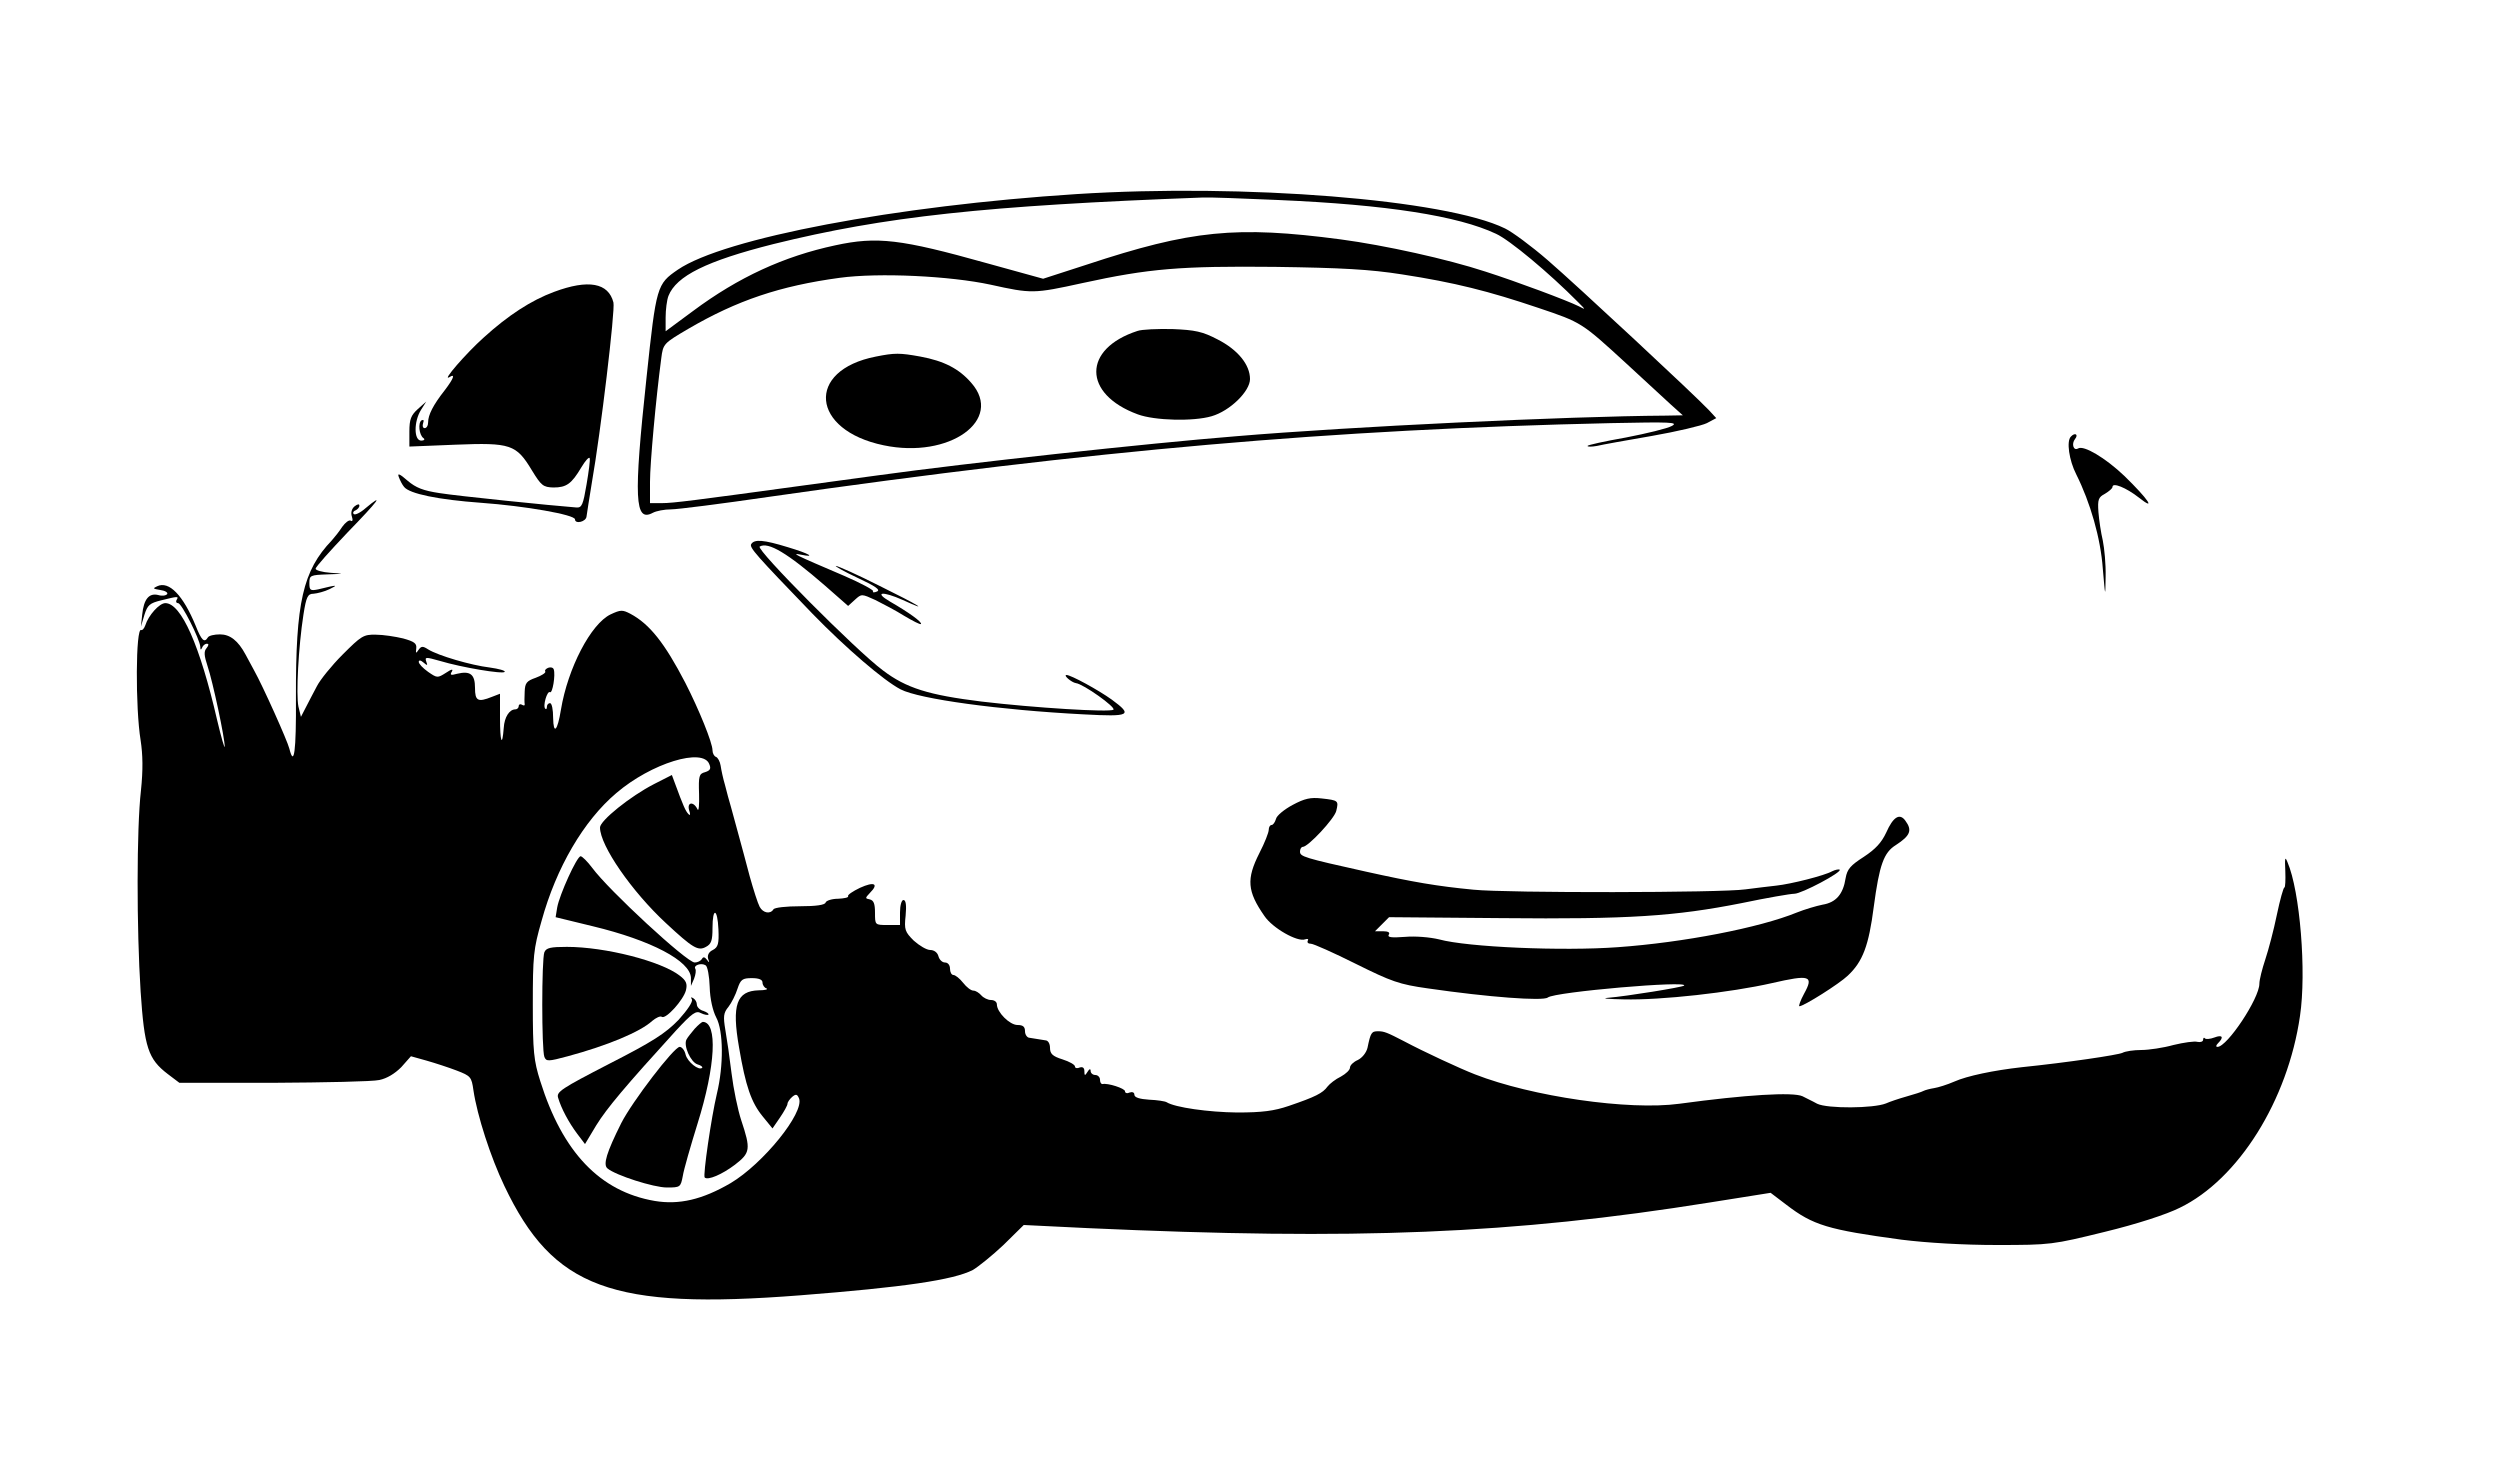 <?xml version="1.0" standalone="no"?>
<!DOCTYPE svg PUBLIC "-//W3C//DTD SVG 20010904//EN"
 "http://www.w3.org/TR/2001/REC-SVG-20010904/DTD/svg10.dtd">
<svg version="1.0" xmlns="http://www.w3.org/2000/svg"
 width="800pt" height="468pt" viewBox="0 0 800 468"
 preserveAspectRatio="xMidYMid meet">
<g transform="translate(0,468) scale(0.1,-0.1)"
fill="#000000" stroke="none">
<path d="M3446 4059 c-578 -37 -1129 -141 -1277 -242 -67 -46 -69 -52 -100
-344 -42 -391 -38 -465 20 -434 11 6 37 11 58 11 21 0 162 18 313 40 1046 150
1803 216 2695 236 192 4 217 3 195 -9 -14 -8 -80 -24 -147 -37 -68 -12 -123
-24 -123 -27 0 -3 13 -3 30 0 16 4 95 18 176 32 80 14 160 33 176 41 l30 16
-23 25 c-43 46 -422 399 -517 481 -52 45 -113 90 -136 101 -190 93 -834 144
-1370 110z m644 -19 c349 -15 576 -51 697 -108 44 -20 170 -125 263 -219 25
-25 25 -25 2 -13 -36 18 -196 78 -299 111 -122 40 -321 84 -463 103 -334 44
-477 30 -813 -81 l-139 -45 -181 50 c-275 77 -350 86 -484 57 -164 -35 -310
-102 -455 -210 l-88 -65 0 44 c0 25 4 56 9 69 25 64 122 112 336 166 356 88
677 123 1375 149 19 1 127 -3 240 -8z m396 -238 c169 -26 279 -54 436 -107
140 -47 139 -47 282 -178 56 -52 119 -110 141 -130 l40 -36 -55 -1 c-313 -2
-1008 -35 -1375 -66 -286 -23 -855 -85 -1145 -125 -80 -11 -192 -26 -250 -34
-337 -46 -406 -55 -441 -55 l-39 0 0 68 c0 60 19 267 36 395 6 47 7 48 87 95
156 91 293 137 484 163 126 17 353 6 483 -22 131 -29 138 -29 293 5 215 47
315 55 617 52 213 -3 304 -8 406 -24z"/>
<path d="M3640 3621 c-176 -57 -176 -202 1 -267 54 -20 178 -23 236 -6 59 17
123 80 123 119 0 46 -39 94 -104 127 -48 25 -71 30 -144 33 -48 1 -98 -1 -112
-6z"/>
<path d="M2803 3539 c-226 -44 -208 -236 25 -284 210 -44 385 81 280 200 -39
45 -87 70 -163 84 -66 12 -82 12 -142 0z"/>
<path d="M1773 3746 c-73 -27 -147 -75 -225 -146 -56 -50 -136 -142 -110 -127
20 13 14 -4 -15 -42 -37 -47 -53 -79 -53 -102 0 -11 -5 -19 -11 -19 -6 0 -8 7
-5 16 3 9 2 12 -5 9 -12 -8 -8 -47 6 -57 6 -4 2 -8 -7 -8 -24 0 -24 61 -1 98
l17 27 -27 -24 c-22 -20 -27 -33 -27 -72 l0 -48 148 6 c176 7 194 1 244 -82
30 -49 36 -54 69 -55 42 0 58 12 89 64 13 22 25 35 27 30 2 -5 -3 -43 -10 -84
-11 -65 -15 -75 -32 -74 -79 6 -383 37 -438 46 -53 8 -76 17 -103 40 -25 22
-33 25 -28 12 4 -11 11 -25 17 -32 17 -22 109 -41 247 -51 139 -10 300 -38
300 -53 0 -16 36 -8 37 10 1 9 9 58 17 108 28 159 75 552 69 576 -16 63 -80
75 -190 34z"/>
<path d="M6627 3283 c-15 -14 -6 -76 17 -121 45 -90 78 -204 85 -302 8 -93 8
-93 9 -25 1 39 -4 90 -9 115 -6 25 -12 66 -14 91 -3 41 0 48 21 59 13 8 24 17
24 22 0 15 43 -2 84 -34 58 -46 30 -5 -46 69 -61 58 -130 99 -148 88 -15 -9
-22 15 -10 30 12 15 0 22 -13 8z"/>
<path d="M1170 3054 c-17 -15 -34 -23 -38 -19 -4 4 -1 10 6 12 6 3 12 9 12 15
0 6 -6 5 -15 -2 -10 -8 -13 -21 -9 -33 4 -12 2 -17 -4 -13 -5 3 -17 -6 -27
-20 -9 -14 -24 -33 -33 -43 -93 -97 -116 -199 -115 -503 1 -174 -6 -224 -21
-164 -6 25 -85 201 -113 251 -9 17 -21 39 -27 50 -24 45 -50 65 -82 65 -18 0
-36 -4 -39 -10 -11 -18 -20 -10 -39 38 -40 97 -85 144 -123 126 -15 -7 -14 -8
10 -12 15 -2 25 -8 22 -13 -4 -5 -16 -7 -29 -3 -29 7 -46 -13 -51 -63 l-4 -38
11 37 c10 32 17 38 54 47 53 13 57 14 49 1 -3 -5 -1 -10 5 -10 11 0 69 -114
71 -140 0 -10 2 -11 6 -2 2 6 9 12 15 12 7 0 6 -5 -1 -14 -9 -10 -8 -24 3 -57
17 -50 56 -234 55 -258 0 -9 -11 29 -24 84 -55 239 -115 375 -166 375 -19 0
-54 -39 -64 -71 -4 -11 -10 -17 -13 -15 -18 11 -19 -250 -2 -353 7 -46 8 -94
1 -161 -14 -122 -14 -441 -1 -643 12 -179 24 -216 87 -264 l37 -28 300 0 c166
1 318 4 340 9 24 5 49 20 70 41 l31 35 50 -14 c28 -8 71 -22 97 -32 44 -17 47
-20 53 -63 12 -81 55 -214 99 -306 156 -328 343 -397 947 -350 332 26 489 49
552 81 17 10 62 46 98 80 l65 64 205 -10 c859 -39 1358 -19 1990 82 l195 31
50 -38 c86 -66 133 -80 369 -112 80 -10 197 -17 305 -17 172 0 178 1 345 42
103 25 198 56 240 77 188 91 346 344 385 614 21 141 0 399 -40 492 -8 20 -9
14 -7 -29 1 -28 0 -52 -3 -52 -3 0 -14 -39 -24 -87 -10 -49 -27 -113 -37 -143
-10 -30 -19 -65 -19 -78 0 -47 -103 -202 -134 -202 -6 0 -5 5 2 12 19 19 14
28 -12 18 -13 -5 -27 -6 -30 -3 -3 4 -6 2 -6 -4 0 -6 -8 -9 -18 -7 -9 3 -44
-2 -77 -10 -32 -9 -79 -16 -103 -16 -24 0 -51 -4 -60 -9 -15 -7 -176 -31 -322
-46 -90 -10 -176 -28 -216 -46 -23 -10 -52 -19 -65 -21 -13 -2 -28 -6 -34 -9
-5 -3 -30 -11 -55 -18 -25 -7 -54 -17 -65 -22 -40 -16 -187 -17 -220 -1 -16 9
-38 19 -47 24 -30 14 -181 5 -394 -24 -162 -22 -472 23 -654 94 -49 19 -165
73 -227 106 -54 28 -64 32 -83 32 -21 0 -24 -4 -34 -53 -4 -16 -17 -32 -31
-39 -14 -6 -25 -17 -25 -24 0 -8 -13 -20 -29 -29 -17 -8 -36 -23 -43 -32 -15
-21 -39 -33 -124 -62 -47 -16 -85 -21 -165 -21 -91 1 -199 16 -226 33 -5 3
-30 7 -56 8 -30 2 -47 7 -47 16 0 7 -6 10 -15 7 -8 -4 -15 -2 -15 4 0 9 -55
27 -72 23 -5 0 -8 6 -8 14 0 8 -7 15 -15 15 -8 0 -15 6 -15 13 0 8 -4 7 -10
-3 -8 -13 -10 -13 -10 2 0 11 -5 15 -15 12 -8 -4 -15 -2 -15 3 0 6 -18 16 -40
23 -32 10 -40 18 -40 37 0 13 -6 24 -15 24 -8 1 -19 3 -25 4 -5 1 -17 3 -25 4
-8 0 -15 10 -15 21 0 15 -7 20 -24 20 -25 0 -66 41 -66 66 0 8 -8 14 -19 14
-10 0 -24 7 -31 15 -7 8 -18 15 -25 15 -8 0 -22 11 -33 25 -11 14 -25 25 -31
25 -6 0 -11 9 -11 20 0 12 -7 20 -16 20 -9 0 -18 9 -21 20 -3 12 -14 20 -26
20 -12 0 -35 14 -53 30 -28 28 -31 35 -26 80 3 33 1 50 -7 50 -6 0 -11 -17
-11 -40 l0 -40 -40 0 c-40 0 -40 0 -40 39 0 29 -4 40 -17 43 -15 3 -15 4 1 21
29 29 14 37 -32 16 -23 -11 -41 -23 -38 -27 2 -4 -12 -7 -32 -8 -20 0 -38 -6
-40 -12 -2 -8 -31 -12 -82 -12 -43 0 -82 -4 -85 -10 -10 -16 -33 -12 -44 8 -6
11 -20 55 -32 98 -11 43 -28 104 -36 134 -8 30 -19 70 -24 88 -5 17 -14 49
-19 70 -6 20 -12 48 -14 62 -2 13 -9 26 -15 28 -6 2 -11 12 -11 21 0 24 -43
130 -87 216 -66 127 -114 188 -176 221 -25 13 -31 13 -63 -2 -63 -30 -137
-172 -159 -305 -11 -68 -24 -82 -25 -26 0 26 -4 47 -10 47 -5 0 -10 -5 -10
-12 0 -6 -2 -9 -5 -6 -9 8 6 59 15 53 8 -5 18 55 12 73 -2 6 -10 8 -18 5 -7
-3 -12 -8 -9 -12 2 -4 -12 -13 -31 -20 -29 -10 -34 -17 -35 -44 -1 -18 -1 -36
0 -40 1 -5 -3 -6 -9 -2 -5 3 -10 1 -10 -4 0 -6 -5 -11 -11 -11 -19 0 -35 -25
-37 -59 -5 -65 -12 -45 -12 32 l0 77 -26 -10 c-45 -18 -54 -13 -54 29 0 43
-15 55 -57 45 -21 -6 -24 -4 -17 7 5 9 -1 8 -19 -4 -27 -17 -28 -17 -57 3 -17
12 -30 26 -30 32 0 6 6 6 15 -2 13 -11 14 -10 9 3 -5 15 -2 15 44 2 70 -21
202 -43 207 -35 3 4 -19 10 -48 14 -59 7 -165 38 -197 58 -17 11 -22 11 -31
-2 -8 -12 -9 -11 -7 5 2 16 -6 22 -42 32 -25 6 -64 12 -87 12 -40 1 -47 -4
-107 -64 -35 -35 -72 -81 -82 -101 -11 -20 -26 -50 -35 -67 l-16 -31 -8 33
c-8 38 0 192 16 294 9 58 14 67 32 67 12 1 36 7 52 15 29 14 24 14 -37 -1 -25
-5 -28 -3 -28 20 0 25 3 26 58 28 56 2 56 2 10 5 -27 2 -48 8 -48 13 0 6 46
57 101 115 101 104 120 130 59 79z m1100 -820 c6 -14 2 -20 -14 -25 -19 -5
-21 -12 -19 -70 1 -35 -1 -57 -5 -49 -12 26 -34 24 -27 -2 5 -15 4 -19 -2 -13
-9 9 -17 27 -43 98 l-10 27 -57 -29 c-76 -39 -173 -117 -173 -139 0 -58 102
-205 211 -306 86 -80 103 -90 128 -76 17 9 21 20 21 60 0 68 16 64 19 -4 2
-46 -1 -57 -18 -66 -13 -6 -18 -17 -15 -28 5 -13 4 -14 -4 -3 -7 9 -12 10 -16
2 -4 -6 -14 -11 -23 -11 -25 0 -275 231 -328 303 -15 20 -32 37 -37 37 -12 0
-68 -124 -75 -164 l-5 -31 119 -29 c187 -45 312 -111 314 -165 l0 -26 10 23
c5 13 7 27 4 32 -7 11 19 20 33 11 6 -3 12 -35 13 -69 1 -39 10 -77 21 -98 23
-43 24 -153 2 -244 -18 -76 -45 -262 -39 -268 10 -10 56 10 97 41 49 38 51 49
20 142 -11 33 -25 101 -31 150 -6 50 -15 112 -20 140 -7 42 -6 54 10 73 10 13
23 39 29 58 10 30 16 34 46 34 23 0 34 -5 34 -14 0 -8 6 -17 13 -19 6 -3 -5
-6 -25 -6 -71 -2 -87 -46 -63 -183 21 -124 39 -176 76 -221 l31 -38 24 35 c13
19 24 39 24 44 0 5 7 15 15 22 12 10 16 9 22 -5 17 -46 -115 -209 -219 -271
-91 -53 -165 -70 -243 -57 -175 30 -295 156 -366 383 -21 66 -24 95 -24 245 0
155 2 178 28 268 47 171 135 321 239 409 112 96 279 147 298 92z"/>
<path d="M1742 1633 c-9 -23 -9 -312 0 -335 6 -15 12 -15 75 2 126 34 232 78
270 113 12 10 26 17 31 13 13 -8 69 54 77 85 5 21 1 31 -20 47 -59 46 -238 92
-361 92 -52 0 -66 -3 -72 -17z"/>
<path d="M2214 1482 c4 -7 -14 -34 -43 -66 -42 -43 -82 -69 -221 -140 -155
-80 -170 -90 -164 -109 10 -34 34 -79 61 -115 l25 -33 36 60 c34 55 93 125
255 303 52 56 64 65 80 56 10 -5 21 -7 24 -5 2 3 -5 8 -16 12 -12 3 -21 13
-21 20 0 8 -5 17 -12 21 -7 4 -8 3 -4 -4z"/>
<path d="M2223 1388 c-11 -13 -23 -28 -26 -34 -11 -19 13 -73 35 -80 11 -3 17
-8 15 -11 -11 -10 -47 19 -53 42 -3 14 -12 25 -19 25 -18 0 -152 -175 -187
-244 -47 -94 -59 -133 -44 -145 26 -22 148 -61 190 -61 43 0 44 1 51 37 3 20
25 96 47 167 58 185 65 325 17 326 -3 0 -15 -10 -26 -22z"/>
<path d="M2404 2939 c-7 -11 15 -35 196 -223 107 -110 228 -214 282 -242 60
-31 315 -66 586 -80 149 -8 158 -3 90 47 -43 31 -131 79 -145 79 -12 0 16 -24
30 -26 24 -3 128 -77 120 -85 -11 -9 -254 6 -422 26 -170 21 -241 43 -316 100
-85 63 -407 387 -394 396 27 16 88 -20 209 -125 l74 -65 22 20 c21 19 21 19
65 -1 24 -12 66 -34 93 -51 27 -16 50 -28 53 -26 5 6 -40 38 -99 72 -53 31
-24 34 41 5 92 -42 50 -16 -74 45 -71 36 -134 64 -140 64 -5 0 26 -18 69 -38
58 -27 75 -39 62 -44 -9 -4 -15 -3 -12 1 2 4 -39 26 -92 49 -164 70 -171 74
-139 68 49 -10 28 3 -42 24 -78 24 -107 26 -117 10z"/>
<path d="M4136 2104 c-26 -14 -51 -34 -53 -45 -3 -10 -9 -19 -14 -19 -5 0 -9
-7 -9 -15 0 -9 -13 -42 -30 -75 -42 -83 -39 -122 16 -201 26 -39 106 -84 130
-75 9 3 12 1 9 -4 -3 -6 1 -10 10 -10 8 0 73 -29 143 -64 115 -57 139 -66 232
-79 193 -28 368 -41 383 -29 22 18 453 55 436 38 -5 -5 -183 -34 -244 -39 -22
-2 1 -4 51 -5 119 -3 342 22 474 52 122 28 135 24 103 -34 -12 -22 -18 -40
-15 -40 14 0 128 72 155 98 48 45 67 96 83 220 18 135 32 174 71 198 46 30 53
47 30 78 -18 25 -39 12 -61 -38 -15 -32 -34 -53 -72 -78 -42 -27 -53 -39 -58
-68 -8 -52 -31 -78 -74 -85 -20 -4 -57 -15 -82 -25 -120 -49 -363 -96 -573
-111 -177 -13 -481 0 -572 25 -29 7 -76 11 -109 8 -42 -3 -57 -2 -52 7 5 7 -2
11 -18 11 l-26 0 22 22 23 23 360 -3 c409 -4 555 6 768 48 81 17 157 30 169
30 23 0 153 69 145 77 -3 2 -14 0 -24 -5 -25 -14 -132 -41 -179 -46 -21 -2
-66 -8 -99 -12 -75 -11 -762 -12 -870 -1 -115 11 -192 24 -345 58 -198 44
-210 48 -210 64 0 8 4 15 9 15 17 0 101 90 107 115 8 33 7 34 -47 40 -35 4
-54 0 -93 -21z"/>
</g>
</svg>
